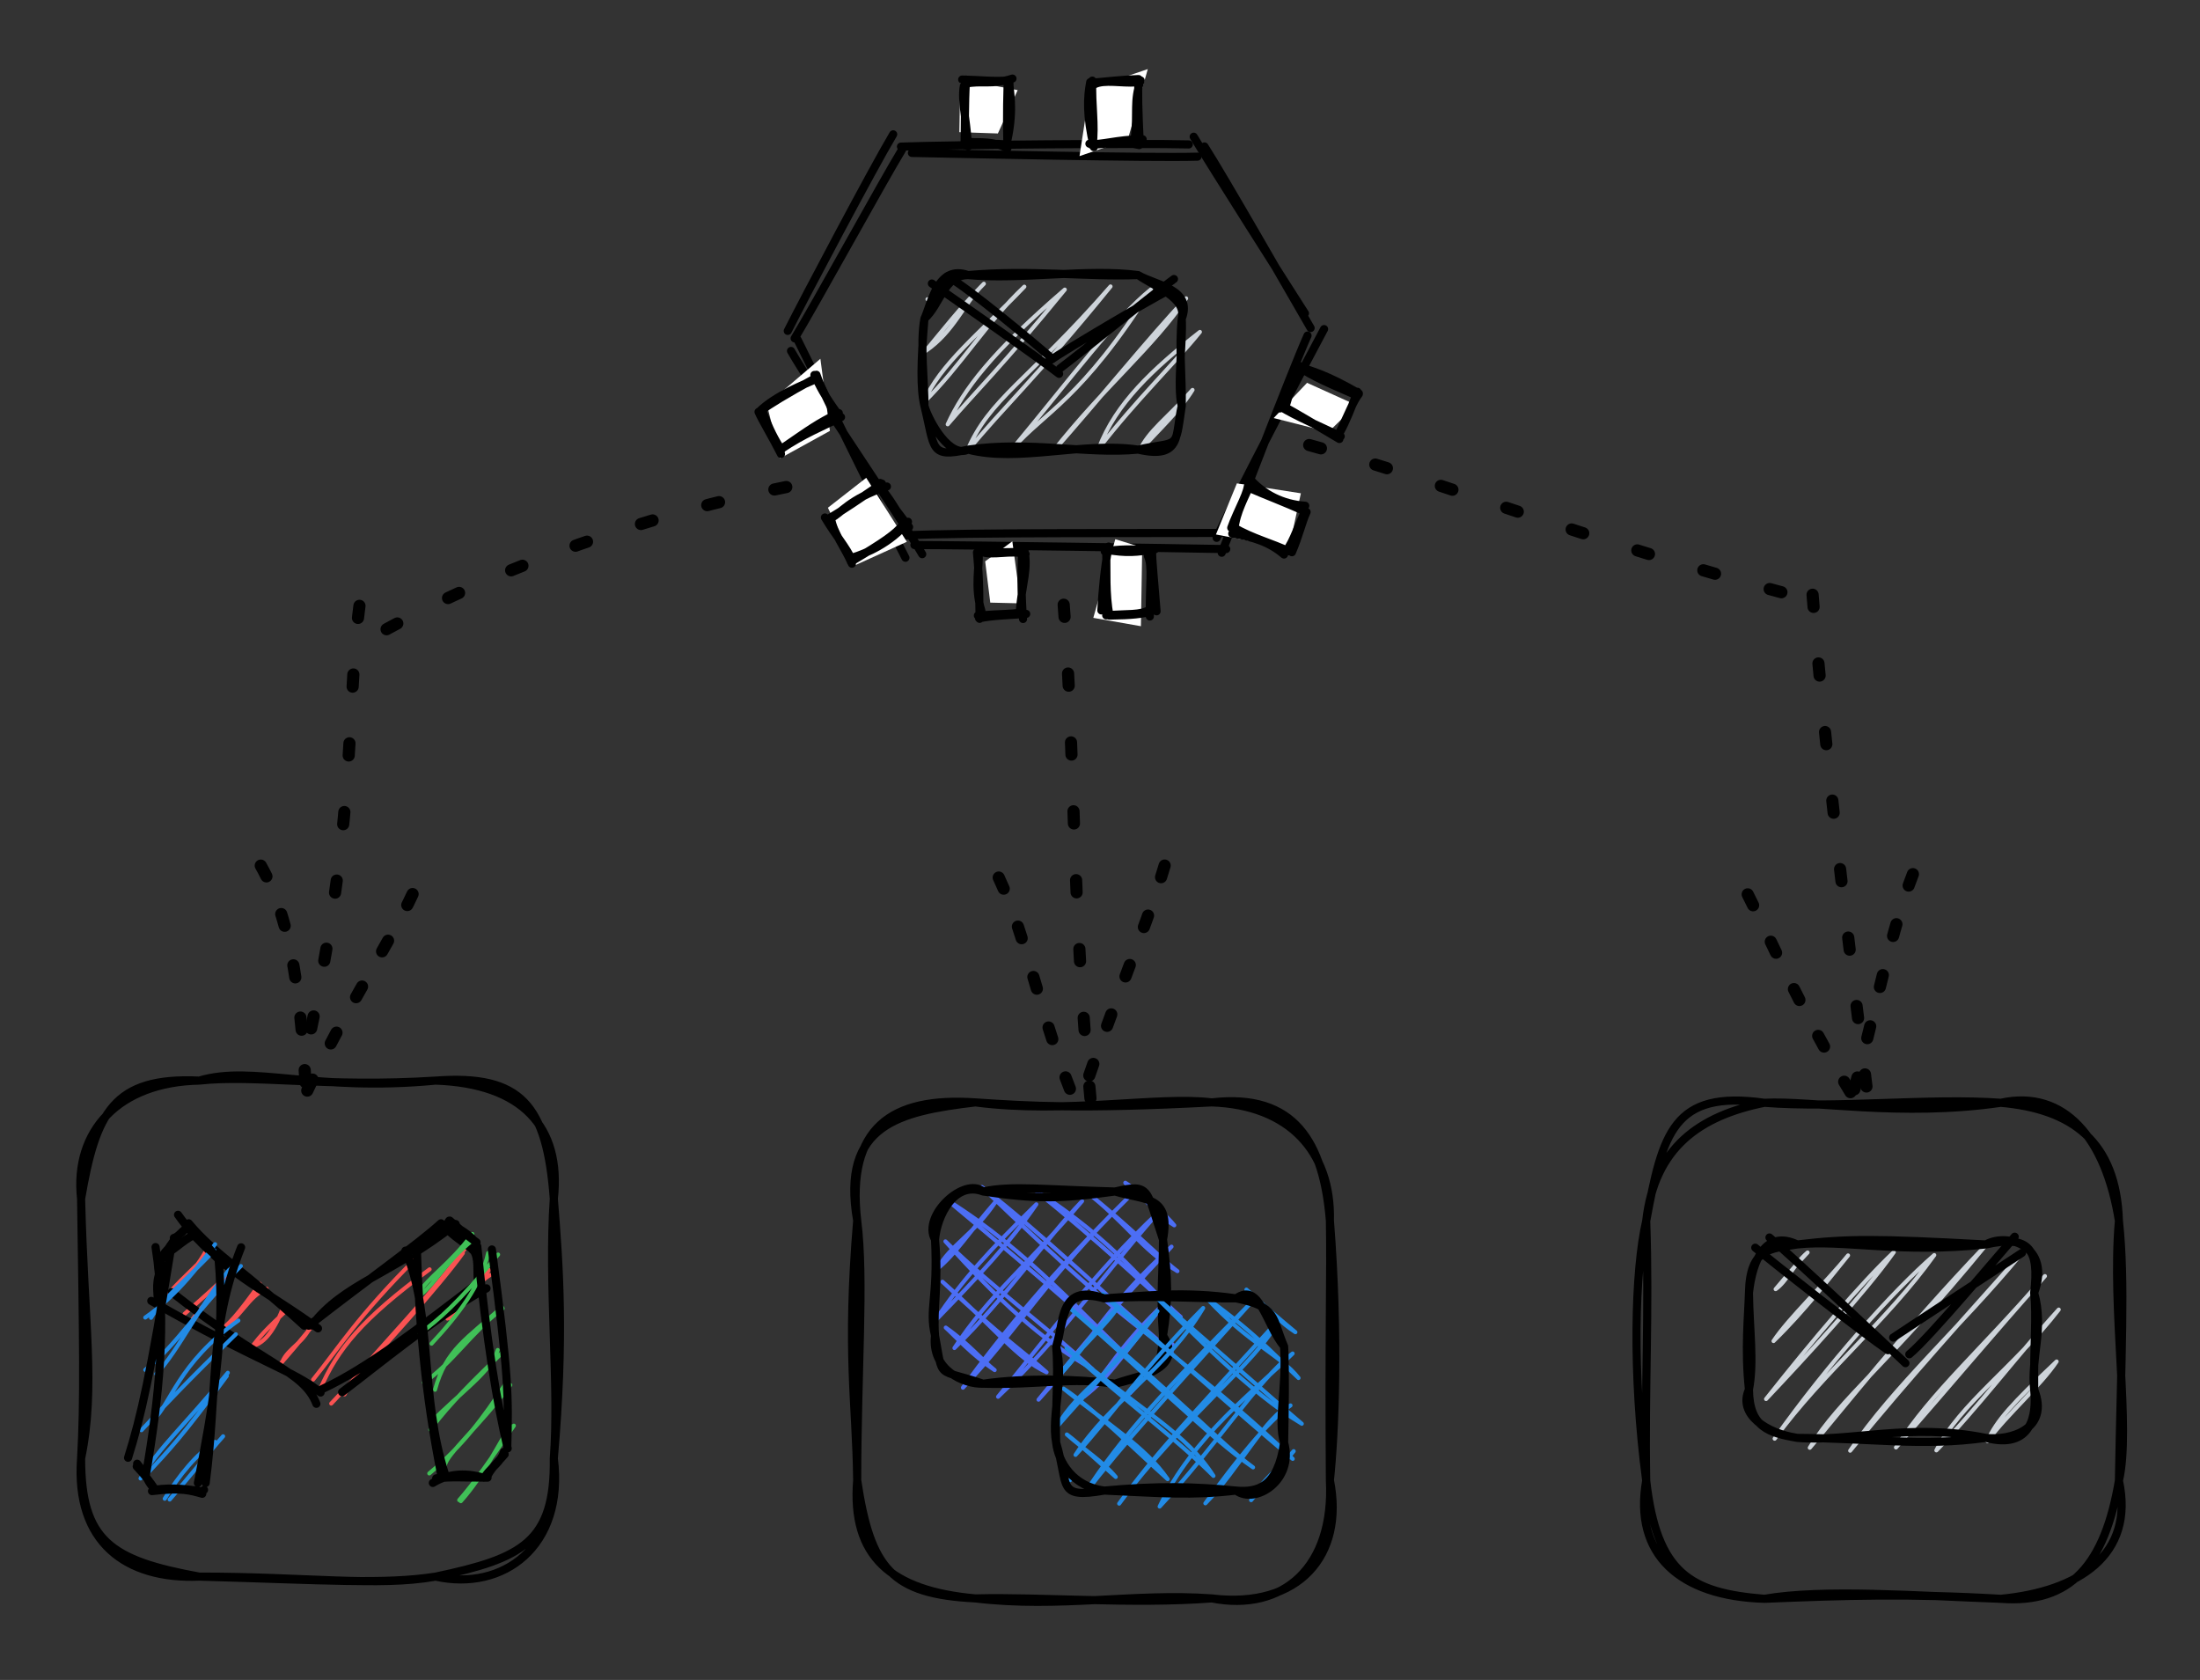 <svg version="1.1" xmlns="http://www.w3.org/2000/svg" viewBox="0 0 271.278 207.142" width="271.278" height="207.142">
  <rect x="0" y="0" width="271.278" height="207.142" fill="#333333" stroke="none"/>
  <!-- svg-source:excalidraw -->

  <defs>
    <style class="style-fonts">
      @font-face {
      font-family: "Virgil";
      src: url("https://excalidraw.com/Virgil.woff2");
      }
      @font-face {
      font-family: "Cascadia";
      src: url("https://excalidraw.com/Cascadia.woff2");
      }
    </style>
  </defs>
  <rect x="0" y="0" width="271.278" height="207.142" fill="" fill-opacity="0"></rect><g stroke-linecap="round" transform="translate(113.989 33.918) rotate(0 15.863 10.758)"><path d="M0.38 2.98 C0.38 2.98, 0.38 2.98, 0.38 2.98 M0.38 2.98 C0.38 2.98, 0.38 2.98, 0.38 2.98 M0.12 9.38 C3.7 6.93, 4.76 3.56, 7.33 1.07 M0.12 9.38 C2.01 7.11, 4.4 4.03, 7.33 1.07 M-0.15 15.77 C1.98 10.88, 6.76 7.26, 12.32 1.43 M-0.15 15.77 C4.61 11.1, 7.53 5.95, 12.32 1.43 M2.87 18.4 C4.84 14.1, 8.24 9.6, 17.31 1.79 M2.87 18.4 C6.07 14.64, 9.84 10.96, 17.31 1.79 M5.24 21.78 C7.92 15.27, 12.81 13.02, 22.95 1.4 M5.24 21.78 C9.86 16.14, 13.65 12.84, 22.95 1.4 M10.88 21.38 C14.81 16.91, 19.4 15.3, 27.94 1.76 M10.88 21.38 C18.05 12.74, 23.67 5.18, 27.94 1.76 M15.87 21.74 C22.19 13.73, 28.22 8.88, 32.27 2.87 M15.87 21.74 C21.31 15.62, 27.82 7.55, 32.27 2.87 M21.51 21.35 C23.59 15.85, 28.11 11.61, 33.97 7.01 M21.51 21.35 C26.22 15.29, 30.87 10.86, 33.97 7.01 M26.5 21.71 C27.63 19.19, 29.94 17.66, 33.06 14.16 M26.5 21.71 C28.79 19.23, 31.63 16.52, 33.06 14.16" stroke="#ced4da" stroke-width="0.5" fill="none"></path><path d="M5.38 0 M5.38 0 C11.9 0.61, 20.17 -0.83, 26.35 0 M5.38 0 C13.02 -0.69, 19.81 0.24, 26.35 0 M26.35 0 C28.37 1.24, 33.16 1.67, 31.73 5.38 M26.35 0 C28.47 1.47, 32.39 2.81, 31.73 5.38 M31.73 5.38 C31.9 8.26, 31.1 13.69, 31.73 16.14 M31.73 5.38 C31.37 9.08, 31.79 12.4, 31.73 16.14 M31.73 16.14 C30.89 19.54, 31.88 22.79, 26.35 21.52 M31.73 16.14 C30.89 21.81, 31.42 20.35, 26.35 21.52 M26.35 21.52 C19.53 20.52, 11.54 23.15, 5.38 21.52 M26.35 21.52 C19.99 22.13, 13.09 20.4, 5.38 21.52 M5.38 21.52 C0.62 22.6, 1.3 21.36, 0 16.14 M5.38 21.52 C3.18 22.61, 0.64 18.24, 0 16.14 M0 16.14 C0.03 13.32, -0.57 8.34, 0 5.38 M0 16.14 C-0.51 13.99, -0.44 10.66, 0 5.38 M0 5.38 C0.89 3.42, 1.65 -1.33, 5.38 0 M0 5.38 C2.03 3.56, 2.35 0.03, 5.38 0" stroke="#000000" stroke-width="1" fill="none"></path></g><g stroke-linecap="round"><g transform="translate(115.447 34.647) rotate(0 7.306 5.437)"><path d="M-0.54 0.31 C2.11 2.14, 12.61 9.48, 15.15 11.45 M1.38 -0.57 C3.96 0.85, 12.24 7.77, 14.31 9.59" stroke="#000000" stroke-width="1" fill="none"></path></g></g><g stroke-linecap="round"><g transform="translate(130.399 45.223) rotate(0 6.689 -5.309)"><path d="M0.31 0.2 C2.62 -1.51, 11.91 -9.07, 14.36 -10.82 M-0.99 -0.74 C1.17 -2.22, 11.04 -8.05, 13.68 -9.41" stroke="#000000" stroke-width="1" fill="none"></path></g></g><g stroke-linecap="round"><g transform="translate(112.246 18.348) rotate(0 17.13 0.203)"><path d="M0.2 0.51 C6.19 0.62, 29.46 1.14, 35.41 0.97 M-1.15 -0.27 C4.71 -0.49, 28.27 -0.7, 34.34 -0.54" stroke="#000000" stroke-width="1" fill="none"></path></g></g><g stroke-linecap="round"><g transform="translate(112.246 67.443) rotate(0 19.137 -0.738)"><path d="M0.51 -0.24 C6.95 -0.23, 32.79 0.14, 38.96 0.26 M-0.69 -1.42 C5.67 -1.81, 32.4 -1.69, 38.62 -1.73" stroke="#000000" stroke-width="1" fill="none"></path></g></g><g stroke-linecap="round"><g transform="translate(111.888 67.622) rotate(0 -6.262 -12.291)"><path d="M-0.24 1.15 C-2.53 -3.22, -11.36 -21.4, -13.54 -25.74 M1.83 0.71 C-0.61 -3.53, -11.74 -19.75, -14.35 -24.35" stroke="#000000" stroke-width="1" fill="none"></path></g></g><g stroke-linecap="round"><g transform="translate(96.837 41.462) rotate(0 7.35 -12.323)"><path d="M1.15 0.26 C3.47 -3.54, 12.04 -19.15, 14.4 -23.02 M0.3 -0.66 C2.39 -4.8, 10.87 -20.84, 13.3 -24.9" stroke="#000000" stroke-width="1" fill="none"></path></g></g><g stroke-linecap="round"><g transform="translate(148.261 18.348) rotate(0 6.143 10.305)"><path d="M0.26 -0.29 C2.52 3.2, 11.16 18.33, 13.35 22.1 M-1.07 -1.49 C1.1 2.16, 10.31 16.64, 12.65 20.29" stroke="#000000" stroke-width="1" fill="none"></path></g></g><g stroke-linecap="round"><g transform="translate(161.52 40.925) rotate(0 -4.873 13.438)"><path d="M-0.29 0.45 C-2.3 4.95, -9.14 22.91, -10.87 27.23 M1.75 -0.35 C-0.46 3.76, -9.38 20.74, -11.5 25.39" stroke="#000000" stroke-width="1" fill="none"></path></g></g><g stroke-linecap="round" transform="translate(118.746 10.067) rotate(0 2.893 3.902)"><path d="M-0.33 -0.3 L6.74 1.05 L4.3 6.39 L-0.45 6.23" stroke="none" stroke-width="0" fill="#ffffff"></path><path d="M0.29 0.26 C2.26 -0.17, 3.53 0.45, 6.1 -0.38 M-0.1 -0.26 C2.11 -0.22, 3.81 0.01, 5.57 -0.15 M5.73 0.18 C5.67 0.94, 6.35 3.2, 5.47 7.24 M5.51 -0.09 C5.48 1.55, 5.38 3.38, 5.47 7.86 M5.47 8.23 C3.8 7.33, 2.33 7.49, 0.31 7.45 M5.56 7.8 C4.22 7.55, 1.98 7.73, 0.04 7.73 M0.63 8 C0.4 4.25, -0.45 1.51, 0.35 -0.26 M0.19 7.84 C0.25 5.66, 0.2 2.67, 0.36 0" stroke="#000000" stroke-width="1" fill="none"></path></g><g stroke-linecap="round" transform="translate(134.692 10) rotate(0 2.893 3.835)"><path d="M-0.3 0.95 L6.84 -1.48 L4.37 7.22 L-1.58 9.25" stroke="none" stroke-width="0" fill="#ffffff"></path><path d="M0.26 0.4 C1.45 -0.22, 3.66 0.29, 5.41 0.16 M-0.26 0.22 C1.64 0.05, 3.77 -0.19, 5.64 -0.25 M5.96 -0.08 C5.05 2.58, 5.63 3.69, 5.23 7.11 M5.7 -0.25 C5.6 1.47, 5.65 3.34, 5.84 7.5 M6.21 7.17 C3.09 7.16, 0.98 7.95, -0.36 7.72 M5.78 7.89 C3.85 7.38, 2.36 7.66, -0.07 7.87 M0.19 8.14 C-0.74 4.26, -0.61 1.95, -0.26 0.13 M0.03 7.94 C0.38 5.35, -0.12 2.97, 0 -0.06" stroke="#000000" stroke-width="1" fill="none"></path></g><g stroke-linecap="round" transform="translate(120.529 68.165) rotate(0 2.893 3.902)"><path d="M0.95 1.05 L4.3 -1.42 L5.33 6.23 L1.58 6.14" stroke="none" stroke-width="0" fill="#ffffff"></path><path d="M0.4 -0.15 C1.76 0.44, 4.23 -0.4, 5.94 0.16 M0.22 -0.25 C1.53 0.04, 2.79 -0.09, 5.54 -0.11 M5.7 -0.73 C6.37 1.98, 5.46 3.67, 5.22 7.32 M5.53 -0.23 C5.37 2.56, 5.41 5.51, 5.62 8.16 M5.29 7.37 C3.96 7.57, 3.41 7.49, 0.05 7.73 M6.01 7.53 C3.57 7.71, 1.88 7.73, 0.2 8.08 M0.48 7.13 C-0.44 4.19, 0.29 1.39, 0.14 0.23 M0.27 8.14 C0.18 5.86, 0.33 4.28, -0.06 -0.06" stroke="#000000" stroke-width="1" fill="none"></path></g><g stroke-linecap="round" transform="translate(136.475 67.963) rotate(0 2.893 3.835)"><path d="M1.05 -1.48 L4.37 -0.45 L4.21 9.25 L-1.66 8.22" stroke="none" stroke-width="0" fill="#ffffff"></path><path d="M-0.15 -0.19 C2.49 0.28, 3.67 0.12, 5.94 -0.23 M-0.25 0.03 C1.52 -0.26, 2.92 -0.29, 5.67 -0.08 M5.07 0.58 C5.67 1.93, 5.25 3.94, 5.31 8.05 M5.56 -0.36 C5.6 1.44, 5.82 3.35, 6.14 7.41 M5.35 7.19 C4.09 7.93, 2.59 7.67, -0.07 7.91 M5.51 7.42 C4.42 7.75, 3.16 7.91, 0.28 7.94 M-0.67 7.3 C-0.55 5.1, -0.28 1.97, 0.23 -0.57 M0.33 7.89 C-0.18 5.35, -0.01 2.26, -0.06 0.18" stroke="#000000" stroke-width="1" fill="none"></path></g><g stroke-linecap="round" transform="translate(153.671 60.127) rotate(293.631 2.893 3.902)"><path d="M-1.48 -1.42 L5.33 -1.58 L7.37 6.14 L0.55 7.52" stroke="none" stroke-width="0" fill="#ffffff"></path><path d="M-0.19 0.47 C2.31 -0.36, 4.14 0.17, 5.55 -0.2 M0.03 -0.02 C1 -0.1, 2.17 -0.06, 5.7 -0.02 M6.38 -0.14 C5.46 1.95, 5.21 4.56, 6.18 7.25 M5.42 -0.17 C5.41 2.22, 5.57 4.68, 5.52 7.59 M5.31 7.52 C3.94 7.41, 1.52 7.69, 0.24 7.34 M5.54 7.71 C4.1 7.68, 2.53 8.03, 0.27 8.04 M-0.38 7.26 C0.3 5.01, 0.09 2.97, -0.58 0.38 M0.22 7.63 C0.31 5.4, -0.12 2.92, 0.19 0.21" stroke="#000000" stroke-width="1" fill="none"></path></g><g stroke-linecap="round" transform="translate(159.816 45.478) rotate(293.631 2.893 3.835)"><path d="M-1.42 -0.45 L4.21 1.58 L4.13 8.22 L-0.28 6.43" stroke="none" stroke-width="0" fill="#ffffff"></path><path d="M0.47 0.32 C1.76 0.18, 4.44 -0.21, 5.58 -0.52 M-0.02 -0.21 C2.03 -0.26, 4.25 -0.09, 5.77 0.07 M5.65 -0.31 C5.16 1.66, 5.24 4.82, 5.24 7.5 M5.61 -0.32 C5.79 1.63, 6.09 3.34, 5.58 7.95 M5.51 7.98 C4.19 7.67, 3.24 7.86, -0.46 7.66 M5.69 7.71 C3.53 7.82, 1.7 7.89, 0.23 7.74 M-0.54 8.01 C-0.19 5.04, 0.3 1.57, 0.37 0.07 M-0.17 8.03 C-0.06 4.77, -0.12 2.19, 0.2 -0.28" stroke="#000000" stroke-width="1" fill="none"></path></g><g stroke-linecap="round" transform="translate(105.698 135.928) rotate(0 29.144 30.582)"><path d="M14.57 0 M14.57 0 C25.77 1.46, 37.24 -0.82, 43.72 0 M14.57 0 C21.35 0.45, 27.55 0.84, 43.72 0 M43.72 0 C53.32 0.32, 58.5 6.1, 58.29 14.57 M43.72 0 C53.96 -1.19, 57.5 4.97, 58.29 14.57 M58.29 14.57 C59.42 28.93, 58.89 40.96, 58.29 46.59 M58.29 14.57 C58.42 21.3, 58.15 28.15, 58.29 46.59 M58.29 46.59 C58.85 57.31, 52.53 62.88, 43.72 61.16 M58.29 46.59 C60.14 55.83, 54.48 62.46, 43.72 61.16 M43.72 61.16 C34.13 60.46, 25.02 62.4, 14.57 61.16 M43.72 61.16 C33.9 61.9, 22.8 60.95, 14.57 61.16 M14.57 61.16 C4.24 60.63, 1.65 57.54, 0 46.59 M14.57 61.16 C4.09 60.22, -0.75 55.94, 0 46.59 M0 46.59 C-0.11 36.92, -1.38 31.03, 0 14.57 M0 46.59 C0 33.42, 0.92 21.75, 0 14.57 M0 14.57 C-1.31 3.13, 4.19 -0.71, 14.57 0 M0 14.57 C-2.08 2.68, 5.24 1.12, 14.57 0" stroke="#000000" stroke-width="1" fill="none"></path></g><g stroke-linecap="round" transform="translate(115.299 146.915) rotate(0 14.055 11.85)"><path d="M0.55 3.13 C0.55 3.13, 0.55 3.13, 0.55 3.13 M0.55 3.13 C0.55 3.13, 0.55 3.13, 0.55 3.13 M0.29 9.53 C1.91 6.55, 4.77 5.35, 7.5 1.22 M0.29 9.53 C2.59 7.65, 4.23 4.97, 7.5 1.22 M0.03 15.92 C3.33 10.88, 6.8 7.17, 12.49 1.58 M0.03 15.92 C5.23 10.59, 9.26 6.3, 12.49 1.58 M2.39 19.3 C6.63 12.79, 11.38 9.14, 18.13 1.19 M2.39 19.3 C8.72 13.17, 13.73 5.73, 18.13 1.19 M3.44 24.19 C10.22 17.05, 13.63 10.78, 23.78 0.79 M3.44 24.19 C8.33 17.48, 14.28 10.2, 23.78 0.79 M7.77 25.31 C15.74 17.78, 19.08 12.26, 27.45 2.66 M7.77 25.31 C13.9 17.85, 19.66 9.98, 27.45 2.66 M12.76 25.67 C19.64 18.11, 21.11 14.16, 29.16 6.8 M12.76 25.67 C16.22 21.48, 20.68 15.7, 29.16 6.8 M18.4 25.27 C21.74 22.76, 23.3 19.68, 28.9 13.2 M18.4 25.27 C21.29 22.4, 22.35 19.32, 28.9 13.2 M24.04 24.88 C25.94 22.92, 26.25 21.36, 29.29 18.84 M24.04 24.88 C25.61 22.53, 27.91 20.6, 29.29 18.84 M1.71 22.42 C1.71 22.42, 1.71 22.42, 1.71 22.42 M1.71 22.42 C1.71 22.42, 1.71 22.42, 1.71 22.42 M7.35 22.02 C4.6 20.22, 2.4 17.75, 1.32 16.78 M7.35 22.02 C5.86 20.86, 4.17 18.77, 1.32 16.78 M13.75 22.29 C10.15 20.64, 7.43 16.87, 0.92 11.13 M13.75 22.29 C11.37 20.12, 7.96 17.82, 0.92 11.13 M19.4 21.89 C13.05 18.28, 7.82 13.44, 1.28 6.15 M19.4 21.89 C14.42 17.23, 6.97 11.75, 1.28 6.15 M24.28 20.84 C18.51 15.57, 11.52 7.33, 1.64 1.16 M24.28 20.84 C19.76 16.56, 15.22 12.49, 1.64 1.16 M29.17 19.79 C22.6 15.13, 15.92 9.25, 5.78 -0.55 M29.17 19.79 C20.71 12.53, 13.58 5.53, 5.78 -0.55 M30.29 15.46 C25.57 11.36, 22.64 6.48, 12.17 -0.29 M30.29 15.46 C25.23 11.03, 20.71 6.61, 12.17 -0.29 M29.89 9.82 C25.5 7.24, 23.45 3.72, 18.57 -0.02 M29.89 9.82 C27.56 8.06, 24.26 4.51, 18.57 -0.02 M29.5 4.17 C27.52 1.73, 25.12 0.91, 23.46 -1.08 M29.5 4.17 C26.85 2.56, 25.36 0.06, 23.46 -1.08" stroke="#4c6ef5" stroke-width="0.5" fill="none"></path><path d="M5.93 0 M5.93 0 C12.23 0.94, 15.41 0.96, 22.19 0 M5.93 0 C9.35 -0.77, 13.63 -0.22, 22.19 0 M22.19 0 C25.9 1.13, 29.12 0.46, 28.11 5.93 M22.19 0 C26.58 -1.02, 26.02 -0.29, 28.11 5.93 M28.11 5.93 C28.75 10.57, 28.8 13.58, 28.11 17.78 M28.11 5.93 C28.12 9.55, 27.73 12.82, 28.11 17.78 M28.11 17.78 C27.79 23, 26.84 22.11, 22.19 23.7 M28.11 17.78 C30.16 20.94, 27.69 22.42, 22.19 23.7 M22.19 23.7 C16.9 22.87, 12.79 23.89, 5.93 23.7 M22.19 23.7 C17.76 23.12, 11.06 22.94, 5.93 23.7 M5.93 23.7 C0.07 21.72, 1.04 23.32, 0 17.78 M5.93 23.7 C3.53 23.79, -0.49 21.98, 0 17.78 M0 17.78 C-0.8 14.36, 0.37 13.33, 0 5.93 M0 17.78 C-0.27 14.32, 0.49 11.49, 0 5.93 M0 5.93 C0.23 3.06, 2.34 -1.35, 5.93 0 M0 5.93 C-1.67 2.97, 3.65 -1.87, 5.93 0" stroke="#000000" stroke-width="1" fill="none"></path></g><g stroke-linecap="round" transform="translate(130.232 160.092) rotate(0 14.055 11.85)"><path d="M0.55 3.13 C0.55 3.13, 0.55 3.13, 0.55 3.13 M0.55 3.13 C0.55 3.13, 0.55 3.13, 0.55 3.13 M0.29 9.53 C2.51 6.61, 6.5 2.95, 7.5 1.22 M0.29 9.53 C2.39 7.59, 3.7 5.11, 7.5 1.22 M0.03 15.92 C2.82 10.95, 6.95 9.58, 12.49 1.58 M0.03 15.92 C2.88 12.6, 6.79 8.6, 12.49 1.58 M2.39 19.3 C6.57 12.78, 13.62 8.77, 18.13 1.19 M2.39 19.3 C7.03 14.25, 10.38 9.01, 18.13 1.19 M3.44 24.19 C8.13 16.86, 13.71 10.97, 23.78 0.79 M3.44 24.19 C8.46 17.7, 12.93 12.91, 23.78 0.79 M7.77 25.31 C15.32 14.99, 24.86 7.84, 27.45 2.66 M7.77 25.31 C12.23 19.15, 16.26 14.91, 27.45 2.66 M12.76 25.67 C16.88 17, 24.61 11.29, 29.16 6.8 M12.76 25.67 C19.58 18.41, 24.82 10.07, 29.16 6.8 M18.4 25.27 C22.47 21.18, 25.98 14.27, 28.9 13.2 M18.4 25.27 C22.31 19.9, 26.01 15.24, 28.9 13.2 M24.04 24.88 C25.57 22.17, 27.48 20.97, 29.29 18.84 M24.04 24.88 C25.3 23.31, 26.98 21.69, 29.29 18.84 M1.71 22.42 C1.71 22.42, 1.71 22.42, 1.71 22.42 M1.71 22.42 C1.71 22.42, 1.71 22.42, 1.71 22.42 M7.35 22.02 C5.74 20.08, 3.43 18.66, 1.32 16.78 M7.35 22.02 C5.59 20.48, 2.82 17.89, 1.32 16.78 M13.75 22.29 C11 18.28, 6.3 15.5, 0.92 11.13 M13.75 22.29 C9.32 18.31, 4.57 13.52, 0.92 11.13 M19.4 21.89 C16.03 16.62, 11.11 14.32, 1.28 6.15 M19.4 21.89 C14.71 17.2, 9.37 13.42, 1.28 6.15 M24.28 20.84 C18.88 17.17, 10.83 8.99, 1.64 1.16 M24.28 20.84 C19.83 17.59, 15.32 12.22, 1.64 1.16 M29.17 19.79 C20.22 11.12, 10.5 4.36, 5.78 -0.55 M29.17 19.79 C21.61 13.47, 14.21 6.64, 5.78 -0.55 M30.29 15.46 C23.77 11.58, 16.55 3.95, 12.17 -0.29 M30.29 15.46 C26.78 12.49, 23.05 9.15, 12.17 -0.29 M29.89 9.82 C27.94 8.05, 25.06 4.61, 18.57 -0.02 M29.89 9.82 C27.73 7.03, 23.73 5.59, 18.57 -0.02 M29.5 4.17 C27.63 2.94, 27.3 2.3, 23.46 -1.08 M29.5 4.17 C27.99 2.91, 25.64 0.95, 23.46 -1.08" stroke="#228be6" stroke-width="0.5" fill="none"></path><path d="M5.93 0 M5.93 0 C11.3 -0.34, 15.81 -0.91, 22.19 0 M5.93 0 C11.23 -0.39, 17.77 0.04, 22.19 0 M22.19 0 C27.26 1.01, 26.59 2.36, 28.11 5.93 M22.19 0 C25.12 -2.09, 25.85 3.22, 28.11 5.93 M28.11 5.93 C28.44 11.17, 27.26 15.05, 28.11 17.78 M28.11 5.93 C28.27 9.27, 28.19 13.31, 28.11 17.78 M28.11 17.78 C29.39 22.43, 24.54 25.48, 22.19 23.7 M28.11 17.78 C27.33 23.28, 24.86 23.93, 22.19 23.7 M22.19 23.7 C16.64 24.35, 13.08 24.02, 5.93 23.7 M22.19 23.7 C17.12 23.19, 12.41 23.09, 5.93 23.7 M5.93 23.7 C0 24.74, 1.6 23.08, 0 17.78 M5.93 23.7 C2.06 23.21, 0.26 20.17, 0 17.78 M0 17.78 C-0.65 14.36, 1.07 9.92, 0 5.93 M0 17.78 C-0.16 14.18, 0.33 9.56, 0 5.93 M0 5.93 C1.09 2.34, 0.62 -1.45, 5.93 0 M0 5.93 C0.99 3.65, 0.11 -2.14, 5.93 0" stroke="#000000" stroke-width="1" fill="none"></path></g><g stroke-linecap="round"><g transform="translate(22.833 151.613) rotate(0 16.491 9.826)" fill-rule="evenodd"><path d="M-1.49 1.36 C-1.49 1.36, -1.49 1.36, -1.49 1.36 M-1.49 1.36 C-1.49 1.36, -1.49 1.36, -1.49 1.36 M-3.55 8.76 C-0.01 6.88, 1.91 3.81, 2.52 2.72 M-2.91 8.89 C-1.82 7.49, 0.53 5.19, 3.04 2.82 M-0.06 10.38 C2.26 8.32, 4.25 6.7, 5.55 4.98 M0.93 11.02 C2.04 9.37, 4.05 7.63, 5.99 5.47 M3.6 13.17 C6.95 10.86, 7.74 8.19, 10.04 7.29 M3.92 12.72 C5.39 11.74, 6.51 10.45, 9.21 6.68 M8.3 14.35 C9.81 14.03, 11.1 12.26, 12.2 9.31 M7.88 15 C9.36 12.69, 11.26 11.22, 12.85 9.58 M11.99 16.29 C12.67 14.56, 14.85 13.92, 15.65 11.41 M11.69 16.61 C12.72 15.45, 13.93 14.04, 16.22 11.22 M16.65 19.66 C18.79 14.75, 21.75 11.06, 30.14 4.9 M15.78 18.49 C18.94 14.59, 21.17 10.82, 28.54 3.46 M19.65 20.32 C21.52 16.75, 27.9 11.08, 34.5 2.35 M18.01 21.45 C24.09 15.01, 31.44 6.82, 34.24 2.9 M32.77 11.05 C34.41 8.6, 36.02 6.57, 37.6 5.6 M32.34 10.97 C33.81 9.86, 34.75 8.06, 37.47 4.99" stroke="#fa5252" stroke-width="0.5" fill="none"></path><path d="M-0.88 -1.83 C4.07 5.11, 9.64 7.22, 16.38 12.18 M0.43 -0.78 C3.6 3.02, 7.4 5.18, 14.68 11.85 M15.59 11.83 C19.54 6.61, 25.41 5.6, 33.35 -0.69 M15.23 11.85 C22.42 6.24, 28.66 1.84, 31.55 -0.78 M32.29 -0.1 C32.94 0.68, 34.17 1.46, 35.8 2.7 M32.26 -0.54 C32.82 0.42, 33.98 0.91, 35.9 2.96 M35.51 2.44 C36.31 3.74, 35.88 4.69, 36.16 7.3 M35.97 2.83 C35.93 4.33, 36.24 5.89, 36.33 6.95 M37.16 7.24 C31.51 10.31, 23.4 16.98, 19.35 20.04 M35.88 6.75 C29.27 11.81, 22.55 17.05, 16.87 19.68 M16.18 21.48 C14.64 17.42, 9.55 16.58, -1.67 7.71 M16.7 20.09 C13.2 17.26, 9.12 16.43, -4.18 8.79 M-3.37 8.94 C-3.38 7.46, -3.77 6.43, -2.77 4.36 M-3.16 9.18 C-3.39 7.68, -3.04 6.03, -3.32 4.27 M-3.34 4.16 C-2.78 3.03, -2.25 2.39, -0.99 1.42 M-3.12 3.95 C-2.69 3.33, -2.19 2.44, -1.28 1.19 M-1.4 1.03 C-0.78 0.86, -0.44 0.21, 0.1 -0.1 M-1.22 1.14 C-0.92 0.72, -0.43 0.43, 0.01 -0.07" stroke="#000000" stroke-width="1" fill="none"></path></g></g><g stroke-linecap="round"><g transform="translate(53.952 182.248) rotate(0 2.35 -15.575)" fill-rule="evenodd"><path d="M-2.99 -27.77 C-2.99 -27.77, -2.99 -27.77, -2.99 -27.77 M-2.99 -27.77 C-2.99 -27.77, -2.99 -27.77, -2.99 -27.77 M-2.27 -22.82 C-1.32 -24.64, 1.5 -26.31, 4.3 -30.09 M-2.01 -22.64 C-0.18 -24.18, 0.97 -26.56, 4.19 -29.23 M-0.74 -16.57 C2.49 -20.03, 5.37 -23.76, 6.24 -27.75 M-2.18 -17.82 C0.2 -19.59, 2.33 -21.36, 7.47 -27.56 M-0.31 -10.89 C1.03 -15.84, 3.65 -17.21, 7.93 -21.06 M-1.67 -11.78 C1.79 -14.13, 4.13 -17.93, 8.02 -20.91 M-0.85 -6.83 C2.91 -10.65, 6.61 -13.1, 7.42 -15.79 M-0.89 -5.98 C1.67 -9.37, 4.42 -12.01, 8.41 -15.88 M0.92 -1.61 C1.15 -2.95, 5.06 -6.3, 8.97 -11.47 M-1.02 -0.57 C3.19 -4.07, 5.72 -7.55, 8.29 -11.47 M2.87 2.85 C5.77 -0.41, 7.59 -4.31, 8.98 -6.43 M2.67 2.72 C4.62 0.5, 6.58 -2.34, 9.41 -6.46" stroke="#40c057" stroke-width="0.5" fill="none"></path><path d="M-0.58 0.6 C1.59 -0.74, 3.85 -0.58, 5.71 -0.04 M-0.17 0.04 C1.85 -0.18, 2.98 -0.05, 6.17 -0.05 M5.99 -0.38 C6.55 -1.18, 7.92 -2.13, 8.19 -3.23 M6.2 -0.36 C6.77 -1.43, 7.7 -2.23, 8.28 -2.93 M8.6 -3.84 C8.76 -10.18, 8.78 -12.64, 6.7 -28.19 M8.65 -3.66 C7.35 -9.09, 6.05 -16.81, 4.9 -28.58 M4.51 -29.27 C3.76 -30.18, 1.91 -31.24, 1.52 -31.19 M4.81 -29.07 C4.14 -29.56, 3.36 -30.12, 1.51 -31.75 M1.44 -31.74 C0.55 -30.27, -1.07 -29.47, -2.88 -27.94 M1.18 -31.33 C-0.01 -30.29, -1.7 -28.93, -2.97 -28.09 M-3.96 -28.04 C-0.58 -20.25, -2.23 -10.22, 0.95 -0.38 M-2.55 -28.3 C-2.28 -19.78, -1.67 -10.92, 0.54 0.04 M0 0 C0 0, 0 0, 0 0 M0 0 C0 0, 0 0, 0 0" stroke="#000000" stroke-width="1" fill="none"></path></g></g><g stroke-linecap="round"><g transform="translate(25.161 183.707) rotate(0 -2.4 -15.734)" fill-rule="evenodd"><path d="M-4.58 -29.16 C-4.58 -29.16, -4.58 -29.16, -4.58 -29.16 M-4.58 -29.16 C-4.58 -29.16, -4.58 -29.16, -4.58 -29.16 M-7.25 -21.25 C-3.07 -24.16, -0.29 -28.13, 1.36 -30.29 M-6.54 -21.22 C-5.1 -23.56, -3 -25.12, 1.28 -29.53 M-5.9 -14.31 C-3.25 -16.92, -0.39 -23.15, 3.72 -27.88 M-7.24 -14.8 C-3.6 -17.59, -0.33 -22.84, 4.54 -27.6 M-6.33 -8.57 C-4.12 -10.46, -3.23 -15.62, 4.23 -20.88 M-7.72 -7.36 C-4.68 -10.58, -2.14 -13.32, 3.92 -19.19 M-7.83 -1.41 C-5.3 -5.53, -2.8 -7.5, 2.93 -14.44 M-6.96 -2.06 C-4.36 -4.86, -2.82 -6.41, 2.81 -14.05 M-4.85 1.09 C-3.1 -1.78, -0.88 -4.48, 1.36 -5.92 M-4.24 1.19 C-1.68 -1.74, 0.34 -4.34, 2.35 -6.61" stroke="#228be6" stroke-width="0.5" fill="none"></path><path d="M-0.22 0.48 C-1.57 0.11, -2.78 -0.31, -6.42 0.15 M-0.3 0.18 C-1.82 -0.06, -3.83 -0.34, -6.03 -0.03 M-6.26 -0.3 C-6.98 -1, -6.96 -1.68, -8.25 -3.23 M-6.16 -0.23 C-6.56 -0.83, -7.24 -1.79, -8.3 -2.89 M-7.14 -2.03 C-5.59 -11.07, -4.52 -20.59, -5.98 -29.94 M-9.37 -3.96 C-7.76 -9.1, -6.6 -14.21, -4.1 -29.64 M-4.56 -28.63 C-3.94 -30.11, -2.89 -30.39, -1.27 -31.48 M-5.01 -28.92 C-3.7 -29.55, -2.76 -30.66, -1.24 -31.44 M-1.49 -31.94 C0.2 -30.4, 1.89 -28.32, 2.34 -27.77 M-1.51 -31.61 C-0.33 -30.58, 0.92 -29.24, 2.73 -27.8 M4.57 -29.91 C0.53 -19.72, 1.71 -12.52, 0.2 -0.85 M1.79 -28.42 C2.66 -19.16, 1 -9.79, -0.76 -0.85 M0 0 C0 0, 0 0, 0 0 M0 0 C0 0, 0 0, 0 0" stroke="#000000" stroke-width="1" fill="none"></path></g></g><g stroke-linecap="round" transform="translate(10 133.24) rotate(0 29.144 30.582)"><path d="M14.57 0 M14.57 0 C21.18 -1.97, 28.84 1.43, 43.72 0 M14.57 0 C21.35 -0.74, 30.38 0.85, 43.72 0 M43.72 0 C54.44 0.38, 59.27 5.75, 58.29 14.57 M43.72 0 C54.26 -0.77, 57.42 2.98, 58.29 14.57 M58.29 14.57 C58.96 22.92, 59.6 31.52, 58.29 46.59 M58.29 14.57 C57.56 25.19, 58.99 37.49, 58.29 46.59 M58.29 46.59 C59.65 57.43, 52.04 63.01, 43.72 61.16 M58.29 46.59 C58.43 56.94, 54.36 58.91, 43.72 61.16 M43.72 61.16 C36.63 62.44, 27.5 61.14, 14.57 61.16 M43.72 61.16 C37.35 62.15, 30.18 61.59, 14.57 61.16 M14.57 61.16 C3.67 59.17, 0 56.76, 0 46.59 M14.57 61.16 C5.53 61.54, -0.75 56.92, 0 46.59 M0 46.59 C1.82 37.75, 0.36 29.84, 0 14.57 M0 46.59 C0.4 39.53, 0.27 32.44, 0 14.57 M0 14.57 C-0.92 6.23, 4.61 0.2, 14.57 0 M0 14.57 C1.82 3.99, 3.94 -0.49, 14.57 0" stroke="#000000" stroke-width="1" fill="none"></path></g><g stroke-linecap="round" transform="translate(215.66 153.445) rotate(0 17.584 11.925)"><path d="M1.59 1.38 C1.59 1.38, 1.59 1.38, 1.59 1.38 M1.59 1.38 C1.59 1.38, 1.59 1.38, 1.59 1.38 M3.29 5.51 C4.62 4.61, 5.54 2.42, 7.23 0.99 M3.29 5.51 C4.89 3.61, 6.2 2.06, 7.23 0.99 M3.03 11.91 C4.89 9.09, 9.39 4.84, 12.22 1.35 M3.03 11.91 C6.81 8.25, 10.09 3.95, 12.22 1.35 M2.11 19.06 C6.95 13.94, 14.28 6, 17.86 0.95 M2.11 19.06 C8.01 11.61, 13.73 4.87, 17.86 0.95 M3.17 23.95 C9.73 14.71, 17.76 5.72, 22.85 1.31 M3.17 23.95 C9.21 15.69, 16.92 9.59, 22.85 1.31 M7.5 25.07 C11.67 20.16, 19.06 10.71, 29.15 0.16 M7.5 25.07 C11.31 18.87, 17.01 14.98, 29.15 0.16 M12.48 25.43 C17.85 17.46, 26.24 10.05, 33.48 1.28 M12.48 25.43 C20.1 16.1, 26.59 9.03, 33.48 1.28 M18.13 25.03 C25.54 16.59, 29.51 11.75, 36.5 3.9 M18.13 25.03 C22.72 17.99, 28.26 13.39, 36.5 3.9 M23.11 25.39 C26.01 19.63, 32.71 15.12, 38.2 8.03 M23.11 25.39 C28.15 20.24, 32.99 13.76, 38.2 8.03 M29.41 24.24 C30.54 21.7, 32.39 19.68, 37.94 14.43 M29.41 24.24 C31.96 20.81, 35.92 17.45, 37.94 14.43" stroke="#ced4da" stroke-width="0.5" fill="none"></path><path d="M5.96 0 M5.96 0 C11.66 -0.62, 18.59 1.15, 29.21 0 M5.96 0 C12.15 -0.74, 15.82 -0.72, 29.21 0 M29.21 0 C34.65 -1.22, 35.8 0.65, 35.17 5.96 M29.21 0 C31.89 -1.52, 37.33 0.21, 35.17 5.96 M35.17 5.96 C36.43 10.43, 34.73 14, 35.17 17.89 M35.17 5.96 C35.49 9.03, 35.11 12.06, 35.17 17.89 M35.17 17.89 C37.13 22.77, 32.24 24.2, 29.21 23.85 M35.17 17.89 C35.5 21.07, 34.86 25.32, 29.21 23.85 M29.21 23.85 C19.81 21.95, 12.32 24.39, 5.96 23.85 M29.21 23.85 C21.35 24.94, 15.17 23.9, 5.96 23.85 M5.96 23.85 C2.5 23.25, 0.05 22.56, 0 17.89 M5.96 23.85 C2.18 23.28, -1.4 20.96, 0 17.89 M0 17.89 C0.66 14.49, 0.05 10.42, 0 5.96 M0 17.89 C-0.53 12.96, -0.08 8.8, 0 5.96 M0 5.96 C0.46 1.84, 2.08 -1.84, 5.96 0 M0 5.96 C0.12 0.4, 2.62 0.55, 5.96 0" stroke="#000000" stroke-width="1" fill="none"></path></g><g stroke-linecap="round"><g transform="translate(217.277 154.253) rotate(0 8.419 6.081)"><path d="M-0.84 -0.41 C1.65 1.69, 12.58 10.23, 15.52 12.23 M0.91 -1.67 C3.72 0.67, 15.14 11.43, 17.68 13.83" stroke="#000000" stroke-width="1" fill="none"></path></g></g><g stroke-linecap="round"><g transform="translate(233.851 165.976) rotate(0 7.53 -6.237)"><path d="M-0.41 -1.05 C2.23 -2.82, 12.92 -9.82, 15.47 -11.49 M1.58 1.01 C4.1 -1.07, 12.53 -11.15, 14.58 -13.49" stroke="#000000" stroke-width="1" fill="none"></path></g></g><g stroke-linecap="round" transform="translate(202.991 135.977) rotate(0 29.144 30.582)"><path d="M14.57 0 M14.57 0 C20.41 -0.32, 31.41 1.8, 43.72 0 M14.57 0 C23.55 0.71, 34.97 -0.64, 43.72 0 M43.72 0 C51.55 -1.72, 56.68 4.37, 58.29 14.57 M43.72 0 C52.52 0.78, 57.97 4.75, 58.29 14.57 M58.29 14.57 C57.33 25.51, 59.81 40.14, 58.29 46.59 M58.29 14.57 C59.1 22.11, 58.55 31.16, 58.29 46.59 M58.29 46.59 C56.54 56.9, 52.38 61.82, 43.72 61.16 M58.29 46.59 C60.27 55.75, 53.31 60.25, 43.72 61.16 M43.72 61.16 C32.49 60.5, 24.54 60.75, 14.57 61.16 M43.72 61.16 C33.37 60.79, 21.81 59.9, 14.57 61.16 M14.57 61.16 C4.13 60.85, -1.6 55.67, 0 46.59 M14.57 61.16 C5.48 60.42, 1.31 58.07, 0 46.59 M0 46.59 C-1.76 33.33, -1.42 20.7, 0 14.57 M0 46.59 C-0.2 35.24, 0.39 25.76, 0 14.57 M0 14.57 C1.02 5.51, 6.57 1.62, 14.57 0 M0 14.57 C2.01 3.73, 3.32 -1.59, 14.57 0" stroke="#000000" stroke-width="1" fill="none"></path></g><g stroke-linecap="round" transform="translate(95.534 46.989) rotate(419.099 2.893 3.902)"><path d="M-1.41 -1.86 L6.82 1.7 L6.57 8.71 L0.03 6.69" stroke="none" stroke-width="0" fill="#ffffff"></path><path d="M0.03 -0.43 C2.03 0, 4.6 0, 5.71 0.27 M-0.08 -0.2 C1.59 -0.07, 2.45 0.07, 5.75 -0.23 M5.5 -0.37 C5.24 2.55, 5.39 3.85, 5.63 7.73 M6.07 -0.35 C5.89 2.28, 5.47 4.61, 5.66 8.08 M6.17 8.34 C3.91 8.17, 1.41 8.2, 0.29 8.05 M5.75 8.04 C4.46 8.07, 2.84 8.06, 0.26 7.52 M0.31 7.97 C-0.38 5.24, 0.31 1.19, 0.4 0.38 M0.31 7.9 C0.19 6.15, 0.15 4.27, 0.32 -0.25" stroke="#000000" stroke-width="1" fill="none"></path></g><g stroke-linecap="round" transform="translate(103.953 60.6) rotate(419.099 2.893 3.835)"><path d="M-1.86 1.03 L7.48 0.78 L6.69 7.7 L-1.12 6.98" stroke="none" stroke-width="0" fill="#ffffff"></path><path d="M-0.43 -0.13 C1.44 0.29, 2.9 -0.08, 6.06 -0.39 M-0.2 0.24 C1.59 -0.22, 3.38 -0.02, 5.55 -0.2 M5.43 -0.61 C6.6 2.57, 6.11 5.91, 5.71 7.51 M5.44 0.17 C5.93 1.4, 6.07 3.17, 6.05 7.97 M6.32 7.98 C4.06 7.7, 1.96 8, 0.24 7.34 M6.02 7.75 C4.2 7.53, 2.32 7.92, -0.28 7.91 M0.16 7.26 C0.33 6.01, -0.72 4.2, 0.37 -0.61 M0.09 7.87 C0.1 5.45, -0.05 3.22, -0.25 -0.27" stroke="#000000" stroke-width="1" fill="none"></path></g><g stroke-linecap="round"><g transform="translate(130.211 74.434) rotate(0 2.598 30.564)"><path d="M0.95 0.13 C2.33 17.4, 1.92 36.83, 4.25 60.99" stroke="#000000" stroke-width="1.5" fill="none" stroke-dasharray="1.5 7"></path></g><g transform="translate(130.211 74.434) rotate(0 2.598 30.564)"><path d="M-7.06 33.77 C-3.44 41.44, -1.94 51.32, 2.73 62.31" stroke="#000000" stroke-width="1.5" fill="none" stroke-dasharray="1.5 5"></path></g><g transform="translate(130.211 74.434) rotate(0 2.598 30.564)"><path d="M13.4 32.29 C10.95 40.52, 6.41 50.84, 2.73 62.31" stroke="#000000" stroke-width="1.5" fill="none" stroke-dasharray="1.5 5"></path></g></g><g stroke-linecap="round"><g transform="translate(162.636 53.185) rotate(0 33.237 41.913)"><path d="M-1.2 1.69 C14.9 6.07, 31.66 13.14, 59.25 20.44 M60.87 20.15 C62.42 39.63, 64.43 55.79, 67.68 82.14" stroke="#000000" stroke-width="1.5" fill="none" stroke-dasharray="1.5 7"></path></g><g transform="translate(162.636 53.185) rotate(0 33.237 41.913)"><path d="M52.87 57.09 C55.9 63.05, 59.61 71.8, 65.82 81.94" stroke="#000000" stroke-width="1.5" fill="none" stroke-dasharray="1.5 5"></path></g><g transform="translate(162.636 53.185) rotate(0 33.237 41.913)"><path d="M73.24 54.6 C70.66 61.21, 68.77 70.64, 65.82 81.94" stroke="#000000" stroke-width="1.5" fill="none" stroke-dasharray="1.5 5"></path></g></g><g stroke-linecap="round"><g transform="translate(97.225 58.951) rotate(0 -30.264 37.63)"><path d="M-0.27 1.1 C-16.32 4.26, -35.49 10.74, -50.67 19.25 M-52.9 15.75 C-54.65 29.17, -53.01 43.11, -60.26 74.16" stroke="#000000" stroke-width="1.5" fill="none" stroke-dasharray="1.5 7"></path></g><g transform="translate(97.225 58.951) rotate(0 -30.264 37.63)"><path d="M-65.07 47.78 C-61 54.97, -60.12 64.98, -59.47 75.8" stroke="#000000" stroke-width="1.5" fill="none" stroke-dasharray="1.5 5"></path></g><g transform="translate(97.225 58.951) rotate(0 -30.264 37.63)"><path d="M-46.35 51.29 C-49.01 57.06, -54.83 65.81, -59.47 75.8" stroke="#000000" stroke-width="1.5" fill="none" stroke-dasharray="1.5 5"></path></g></g></svg>